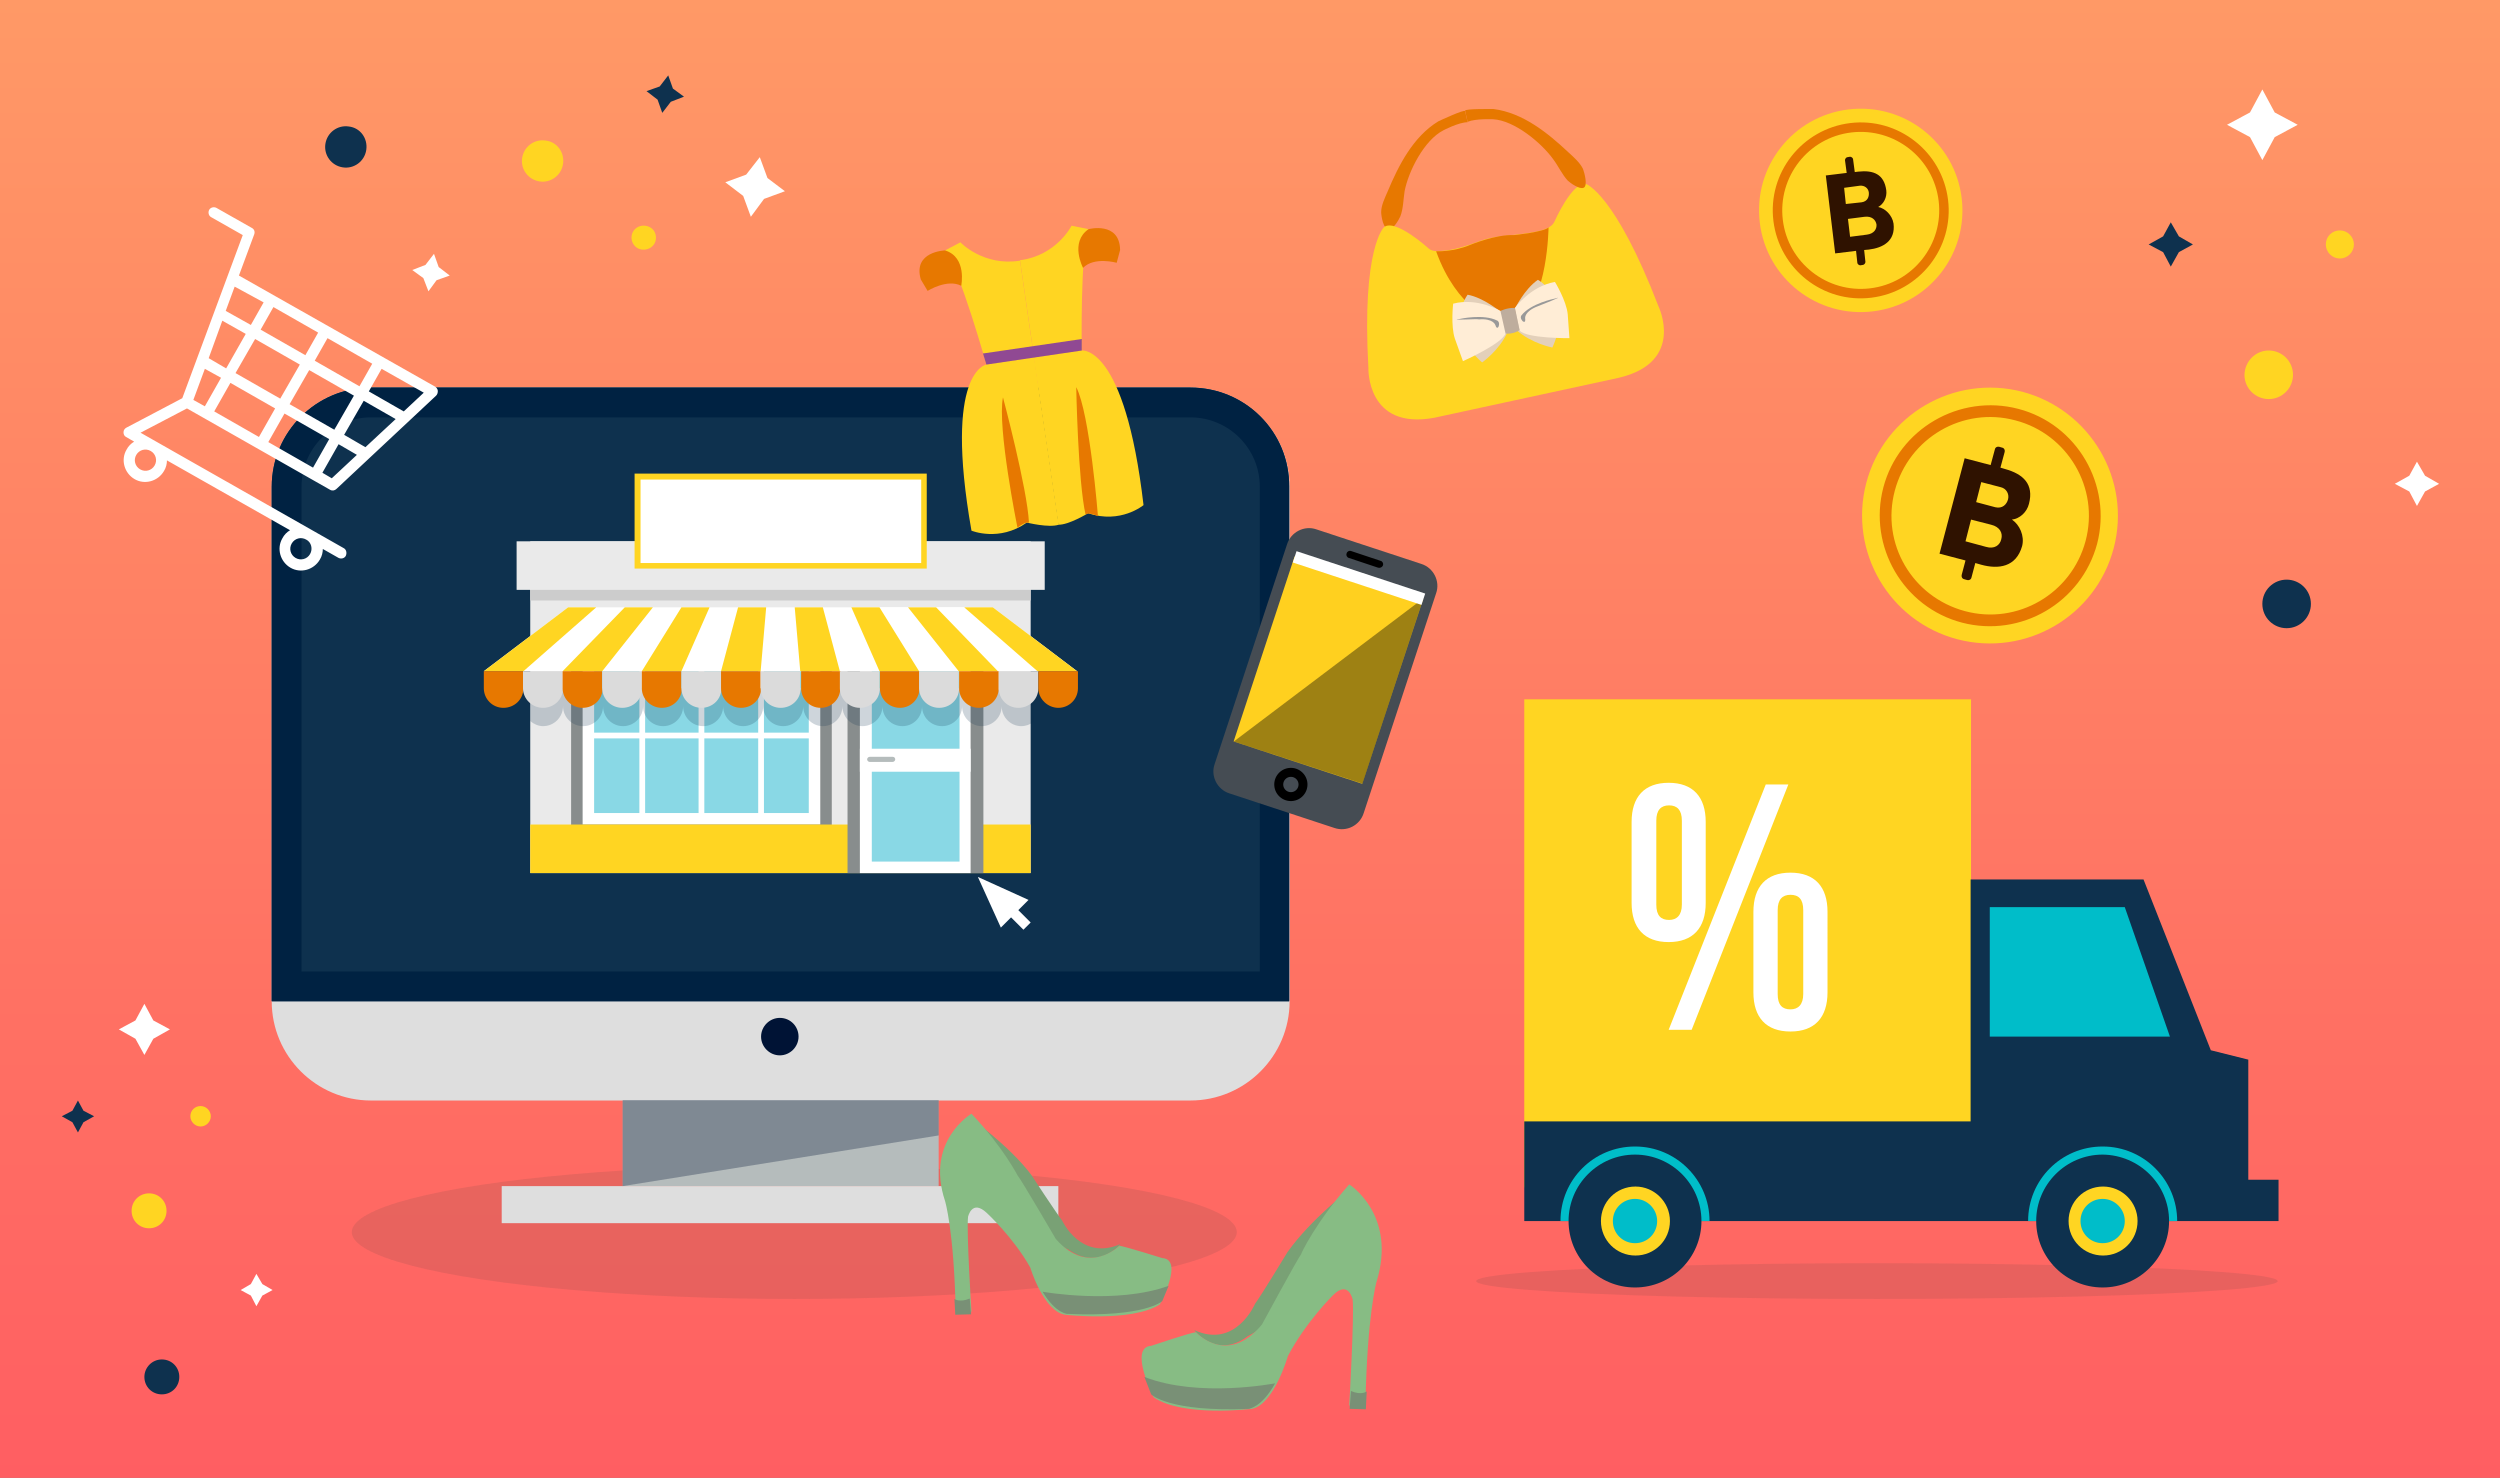 <?xml version="1.0" encoding="utf-8"?>
<!-- Generator: Adobe Illustrator 22.0.1, SVG Export Plug-In . SVG Version: 6.00 Build 0)  -->
<svg version="1.1" id="Layer_1" xmlns="http://www.w3.org/2000/svg" xmlns:xlink="http://www.w3.org/1999/xlink" x="0px" y="0px"
	 viewBox="0 0 587 347" style="enable-background:new 0 0 587 347;" xml:space="preserve">
<rect x="0" y="0" width="587" height="347" fill="#808080" stroke="none"/>
<style type="text/css">
	.st0{fill:url(#SVGID_1_);}
	.st1{opacity:0.12;fill:#3D3D3D;}
	.st2{fill:#FFD522;}
	.st3{fill:#0E314E;}
	.st4{fill:#FFFFFF;}
	.st5{fill:#E77800;}
	.st6{fill:#2F1200;}
	.st7{fill:#B5BCBC;}
	.st8{fill:#DEDEDE;}
	.st9{fill:#001335;}
	.st10{opacity:0.3;fill:#001335;}
	.st11{fill:#002242;}
	.st12{fill:#EAEAEA;}
	.st13{fill:#888D8D;}
	.st14{fill:#89D8E5;}
	.st15{fill:none;stroke:#FFFFFF;stroke-width:1.35;stroke-miterlimit:10;}
	.st16{opacity:0.2;fill:#0E314E;}
	.st17{fill:#CCCCCC;}
	.st18{fill:#DBDBDB;}
	.st19{fill:#00BDC9;}
	.st20{fill:#904993;}
	.st21{fill:#79A175;}
	.st22{fill:#87BC84;}
	.st23{fill:#799076;}
	.st24{fill:#E3D0BA;}
	.st25{fill:#FFEDD6;}
	.st26{fill:#999999;}
	.st27{fill:#BEAD9D;}
	.st28{fill:#454C53;}
	.st29{fill:#FFD01F;}
	.st30{opacity:0.38;}
</style>
<linearGradient id="SVGID_1_" gradientUnits="userSpaceOnUse" x1="293.5" y1="0" x2="293.5" y2="347">
	<stop  offset="0" style="stop-color:#FF9966"/>
	<stop  offset="1" style="stop-color:#FF5E62"/>
</linearGradient>
<rect class="st0" width="587" height="347"/>
<ellipse class="st1" cx="440.7" cy="300.8" rx="94.1" ry="4.2"/>
<g>
	<path class="st2" d="M132.2,38.5c-0.4,2.7-2.9,4.5-5.5,4.1c-2.7-0.4-4.5-2.9-4.1-5.5c0.4-2.7,2.9-4.5,5.5-4.1
		C130.8,33.3,132.6,35.8,132.2,38.5z"/>
	<path class="st3" d="M86,35.2c-0.4,2.7-2.9,4.5-5.5,4.1c-2.7-0.4-4.5-2.9-4.1-5.5c0.4-2.7,2.9-4.5,5.5-4.1
		C84.6,30,86.4,32.5,86,35.2z"/>
	<path class="st2" d="M154,56.2c-0.2,1.6-1.7,2.6-3.3,2.4c-1.6-0.2-2.6-1.7-2.4-3.2c0.2-1.6,1.7-2.6,3.2-2.4
		C153.2,53.2,154.2,54.6,154,56.2z"/>
	<polygon class="st4" points="180.2,41.8 178.4,36.9 175.2,41 170.3,42.8 174.5,46 176.3,50.9 179.4,46.7 184.3,44.9 	"/>
	<polygon class="st4" points="103,62.7 101.9,59.6 99.9,62.2 96.8,63.4 99.4,65.3 100.6,68.4 102.5,65.8 105.6,64.7 	"/>
	<polygon class="st3" points="158,20.8 156.9,17.7 154.9,20.3 151.8,21.4 154.4,23.4 155.5,26.5 157.5,23.9 160.6,22.7 	"/>
</g>
<g>
	<path class="st2" d="M35,280.2c2.3,0,4.1,1.8,4.1,4.1c0,2.3-1.8,4.1-4.1,4.1c-2.3,0-4.1-1.8-4.1-4.1C30.9,282,32.7,280.2,35,280.2z
		"/>
	<path class="st3" d="M38,319.2c2.3,0,4.1,1.8,4.1,4.1c0,2.3-1.8,4.1-4.1,4.1c-2.3,0-4.1-1.8-4.1-4.1
		C33.9,321.1,35.7,319.2,38,319.2z"/>
	<path class="st2" d="M47.1,259.7c1.3,0,2.4,1.1,2.4,2.4c0,1.3-1.1,2.4-2.4,2.4c-1.3,0-2.4-1.1-2.4-2.4
		C44.7,260.8,45.7,259.7,47.1,259.7z"/>
	<polygon class="st4" points="31.8,239.6 27.9,241.7 31.8,243.9 33.9,247.7 36,243.9 39.9,241.7 36,239.6 33.9,235.7 	"/>
	<polygon class="st4" points="58.9,301.5 56.5,302.9 58.9,304.2 60.2,306.7 61.6,304.2 64,302.9 61.6,301.5 60.2,299.1 	"/>
	<polygon class="st3" points="17,260.8 14.5,262.1 17,263.5 18.3,265.9 19.6,263.5 22.1,262.1 19.6,260.8 18.3,258.4 	"/>
</g>
<g>
	<path class="st2" d="M532.7,82.3c3.1,0,5.7,2.5,5.7,5.7c0,3.1-2.5,5.7-5.7,5.7c-3.1,0-5.7-2.5-5.7-5.7
		C527.1,84.8,529.6,82.3,532.7,82.3z"/>
	<path class="st3" d="M536.9,136.1c3.1,0,5.7,2.5,5.7,5.7c0,3.1-2.5,5.7-5.7,5.7c-3.1,0-5.7-2.5-5.7-5.7
		C531.2,138.6,533.8,136.1,536.9,136.1z"/>
	<path class="st2" d="M549.4,54.1c1.8,0,3.3,1.5,3.3,3.3c0,1.8-1.5,3.3-3.3,3.3c-1.8,0-3.3-1.5-3.3-3.3
		C546.1,55.5,547.6,54.1,549.4,54.1z"/>
	<polygon class="st4" points="528.3,26.4 522.9,29.3 528.3,32.2 531.2,37.6 534.1,32.2 539.5,29.3 534.1,26.4 531.2,21 	"/>
	<polygon class="st4" points="565.7,111.7 562.3,113.6 565.7,115.4 567.5,118.8 569.4,115.4 572.7,113.6 569.4,111.7 567.5,108.4 	
		"/>
	<polygon class="st3" points="507.9,55.5 504.5,57.4 507.9,59.2 509.7,62.6 511.6,59.2 514.9,57.4 511.6,55.5 509.7,52.2 	"/>
</g>
<g>
	<g>
		<g>
			<path class="st2" d="M496.3,128.7c-4.2,16-20.6,25.6-36.7,21.4c-16-4.2-25.6-20.6-21.4-36.7c4.2-16,20.6-25.6,36.7-21.4
				C490.9,96.3,500.5,112.7,496.3,128.7z"/>
		</g>
		<g>
			<g>
				<path class="st2" d="M491,127.3c-3.5,13.1-16.9,21-30,17.5s-21-16.9-17.5-30s16.9-21,30-17.5C486.7,100.8,494.5,114.2,491,127.3
					z"/>
				<path class="st5" d="M460.7,146.2c-13.8-3.6-22.1-17.9-18.5-31.7c3.6-13.8,17.9-22.1,31.7-18.5c13.8,3.6,22.1,17.9,18.5,31.7
					C488.7,141.5,474.5,149.8,460.7,146.2z M473.2,98.7c-12.3-3.3-25,4.1-28.3,16.5s4.1,25,16.5,28.3c12.3,3.3,25-4.1,28.3-16.5
					S485.5,101.9,473.2,98.7z"/>
			</g>
		</g>
	</g>
	<path class="st6" d="M472.4,122c1.8-0.2,3.5-1.7,4-3.7c1.2-4.6-1.3-7-5.7-8.2l-1-0.3l1-3.7c0.1-0.4-0.1-0.9-0.6-1l-0.7-0.2
		c-0.4-0.1-0.9,0.1-1,0.6l-1,3.7l-6.1-1.6l-5.9,22.4l6.1,1.6l-0.9,3.4c-0.1,0.4,0.1,0.9,0.6,1l0.7,0.2c0.4,0.1,0.9-0.1,1-0.6
		l0.9-3.4l1.4,0.4c4,1.1,8.2,0.6,9.6-4.4C475.4,125.8,474.2,123.2,472.4,122z M465.2,113.2l4.6,1.2c1.3,0.3,2,1.6,1.7,2.8
		c-0.3,1.2-1.3,2.3-3,1.9l-4.5-1.2L465.2,113.2z M466.3,128.4l-4.8-1.3l1.3-5.1l4.7,1.2c2.1,0.5,2.8,2,2.4,3.4
		C469.6,128,468.3,129,466.3,128.4z"/>
</g>
<g>
	<ellipse class="st1" cx="186.5" cy="289.3" rx="103.9" ry="15.7"/>
	<g>
		<g>
			<g>
				<rect x="146.2" y="247.5" class="st7" width="74.2" height="31"/>
				<rect x="117.8" y="278.5" class="st8" width="130.7" height="8.7"/>
				<path class="st8" d="M302.8,235.1c0,12.8-10.4,23.3-23.3,23.3H87.1c-12.8,0-23.3-10.4-23.3-23.3V114.3
					c0-12.8,10.4-23.3,23.3-23.3h192.4c12.8,0,23.3,10.4,23.3,23.3V235.1z"/>
				<path class="st3" d="M279.5,91H87.1c-12.8,0-23.3,10.4-23.3,23.3v120.8h238.9V114.3C302.8,101.4,292.4,91,279.5,91z"/>
				<path class="st9" d="M187.5,243.4c0,2.4-2,4.4-4.4,4.4c-2.4,0-4.4-2-4.4-4.4c0-2.4,2-4.4,4.4-4.4
					C185.6,239,187.5,241,187.5,243.4z"/>
				<polygon class="st10" points="146.2,258.3 146.2,278.5 220.4,266.6 220.4,258.3 				"/>
			</g>
			<path class="st11" d="M279.5,91H87.1c-12.8,0-23.3,10.4-23.3,23.3v120.8h238.9V114.3C302.8,101.4,292.4,91,279.5,91z
				 M295.8,228.1h-225V114.3c0-9,7.3-16.3,16.3-16.3h192.4c9,0,16.3,7.3,16.3,16.3V228.1z"/>
		</g>
		<g>
			<rect x="124.5" y="127.1" class="st12" width="117.5" height="77.9"/>
			<rect x="134.1" y="149" class="st13" width="61.2" height="47.3"/>
			<rect x="136.8" y="151.8" class="st4" width="55.8" height="41.8"/>
			<rect x="139.5" y="154.5" class="st14" width="50.4" height="36.4"/>
			<g>
				<line class="st15" x1="191.5" y1="172.7" x2="137.9" y2="172.7"/>
				<line class="st15" x1="150.8" y1="192.9" x2="150.8" y2="150.1"/>
				<line class="st15" x1="178.7" y1="192.9" x2="178.7" y2="150.1"/>
				<line class="st15" x1="164.7" y1="192.9" x2="164.7" y2="150.1"/>
			</g>
			<rect x="124.5" y="193.6" class="st2" width="117.5" height="11.4"/>
			<rect x="199" y="143.6" class="st13" width="31.9" height="61.4"/>
			<rect x="201.9" y="142.6" class="st4" width="26" height="62.4"/>
			<g>
				<path class="st14" d="M204.7,202.3h20.6v-57h-20.6V202.3z"/>
			</g>
			<path class="st16" d="M242,161.9h-7.5h-9.3h-9.3h-9.3h-9.3H188h-9.3h-9.3h-9.3h-9.3h-9.3h-9.3h-7.7v7.4c0.8,0.7,1.9,1.2,3,1.2
				c2.6,0,4.7-2.1,4.7-4.7c0,2.6,2.1,4.7,4.7,4.7c2.6,0,4.7-2.1,4.7-4.7c0,2.6,2.1,4.7,4.7,4.7s4.7-2.1,4.7-4.7
				c0,2.6,2.1,4.7,4.7,4.7c2.6,0,4.7-2.1,4.7-4.7c0,2.6,2.1,4.7,4.7,4.7c2.6,0,4.7-2.1,4.7-4.7c0,2.6,2.1,4.7,4.7,4.7
				c2.6,0,4.7-2.1,4.7-4.7c0,2.6,2.1,4.7,4.7,4.7c2.6,0,4.7-2.1,4.7-4.7c0,2.6,2.1,4.7,4.6,4.7c2.6,0,4.6-2.1,4.6-4.7
				c0,2.6,2.1,4.7,4.7,4.7c2.6,0,4.7-2.1,4.7-4.7c0,2.6,2.1,4.7,4.7,4.7c2.6,0,4.6-2.1,4.6-4.7c0,2.6,2.1,4.7,4.7,4.7
				s4.7-2.1,4.7-4.7c0,2.6,2.1,4.7,4.6,4.7c2.6,0,4.7-2.1,4.7-4.7c0,2.6,2.1,4.7,4.6,4.7c1.1,0,2.1-0.4,2.9-1V161.9z"/>
			<g>
				<rect x="201.9" y="175.8" class="st4" width="26" height="5.4"/>
			</g>
			<path class="st7" d="M210.2,178.3c0,0.3-0.3,0.6-0.6,0.6h-5.4c-0.3,0-0.6-0.3-0.6-0.6l0,0c0-0.3,0.3-0.6,0.6-0.6h5.4
				C210,177.7,210.2,178,210.2,178.3L210.2,178.3z"/>
			<rect x="124.5" y="131.2" class="st17" width="117.5" height="9.8"/>
			<rect x="121.3" y="127.1" class="st12" width="124" height="11.4"/>
			<g>
				<g>
					<rect x="149.7" y="111.9" class="st4" width="67.2" height="21"/>
				</g>
				<g>
					<path class="st2" d="M217.6,133.5h-68.6v-22.3h68.6V133.5z M150.4,132.2h65.9v-19.6h-65.9V132.2z"/>
				</g>
			</g>
			<g>
				<g>
					<polygon class="st4" points="233.1,142.6 133.4,142.6 113.6,157.6 252.9,157.6 					"/>
					<g>
						<polygon class="st2" points="233.1,142.6 226.4,142.6 243.6,157.6 252.9,157.6 						"/>
						<polygon class="st2" points="219.8,142.6 213.2,142.6 225.1,157.6 234.3,157.6 						"/>
						<polygon class="st2" points="206.5,142.6 199.9,142.6 206.5,157.6 215.8,157.6 						"/>
						<polygon class="st2" points="193.2,142.6 186.6,142.6 187.9,157.6 197.2,157.6 						"/>
						<polygon class="st2" points="173.3,142.6 169.3,157.6 178.6,157.6 179.9,142.6 						"/>
						<polygon class="st2" points="160,142.6 150.7,157.6 160,157.6 166.6,142.6 						"/>
						<polygon class="st2" points="146.7,142.6 132.1,157.6 141.4,157.6 153.3,142.6 						"/>
						<polygon class="st2" points="133.4,142.6 113.6,157.6 122.9,157.6 140,142.6 						"/>
					</g>
				</g>
				<g>
					<path class="st5" d="M122.9,161.6c0,2.6-2.1,4.6-4.7,4.6c-2.6,0-4.6-2.1-4.6-4.6v-4h9.3V161.6z"/>
					<path class="st18" d="M132.2,161.6c0,2.6-2.1,4.6-4.7,4.6s-4.7-2.1-4.7-4.6v-4h9.3V161.6z"/>
					<path class="st5" d="M141.5,161.6c0,2.6-2.1,4.6-4.7,4.6c-2.6,0-4.7-2.1-4.7-4.6v-4h9.3V161.6z"/>
					<path class="st18" d="M150.8,161.6c0,2.6-2.1,4.6-4.7,4.6s-4.7-2.1-4.7-4.6v-4h9.3V161.6z"/>
					<path class="st5" d="M160.1,161.6c0,2.6-2.1,4.6-4.7,4.6c-2.6,0-4.7-2.1-4.7-4.6v-4h9.3V161.6z"/>
					<path class="st18" d="M169.4,161.6c0,2.6-2.1,4.6-4.7,4.6c-2.6,0-4.7-2.1-4.7-4.6v-4h9.3V161.6z"/>
					<path class="st5" d="M178.7,161.6c0,2.6-2.1,4.6-4.7,4.6c-2.6,0-4.7-2.1-4.7-4.6v-4h9.3V161.6z"/>
					<path class="st18" d="M188,161.6c0,2.6-2.1,4.6-4.7,4.6c-2.6,0-4.7-2.1-4.7-4.6v-4h9.3V161.6z"/>
					<path class="st5" d="M197.3,161.6c0,2.6-2.1,4.6-4.6,4.6c-2.6,0-4.6-2.1-4.6-4.6v-4h9.3V161.6z"/>
					<path class="st18" d="M206.6,161.6c0,2.6-2.1,4.6-4.7,4.6c-2.6,0-4.7-2.1-4.7-4.6v-4h9.3V161.6z"/>
					<path class="st5" d="M215.9,161.6c0,2.6-2.1,4.6-4.6,4.6c-2.6,0-4.7-2.1-4.7-4.6v-4h9.3V161.6z"/>
					<path class="st18" d="M225.2,161.6c0,2.6-2.1,4.6-4.7,4.6s-4.7-2.1-4.7-4.6v-4h9.3V161.6z"/>
					<path class="st5" d="M234.5,161.6c0,2.6-2.1,4.6-4.7,4.6c-2.6,0-4.6-2.1-4.6-4.6v-4h9.3V161.6z"/>
					<path class="st18" d="M243.8,161.6c0,2.6-2.1,4.6-4.7,4.6c-2.6,0-4.6-2.1-4.6-4.6v-4h9.3V161.6z"/>
					<path class="st5" d="M253.1,161.6c0,2.6-2.1,4.6-4.6,4.6s-4.7-2.1-4.7-4.6v-4h9.3V161.6z"/>
				</g>
			</g>
		</g>
	</g>
</g>
<g>
	<polygon class="st4" points="239.1,213.7 241.5,211.3 229.6,205.9 235,217.8 237.4,215.4 240.3,218.3 242,216.6 	"/>
</g>
<path class="st4" d="M80.7,128.7L33,101.6l10.9-5.7L77.5,115c0.5,0.3,1.1,0.2,1.5-0.2l23.4-21.9c0.3-0.3,0.4-0.7,0.4-1.1
	c0-0.4-0.3-0.8-0.6-1L56.1,64.7l3.6-9.7c0.2-0.6,0-1.2-0.6-1.5l-8.3-4.7c-0.6-0.3-1.4-0.1-1.7,0.5s-0.1,1.4,0.5,1.7l7.4,4.2
	L42.8,93.5l-13.1,6.9c-0.4,0.2-0.7,0.6-0.7,1.1c0,0.5,0.2,0.9,0.6,1.1l1.9,1.1c-0.7,0.4-1.4,1.1-1.8,1.9c-1.4,2.4-0.5,5.5,1.9,6.9
	c2.4,1.4,5.5,0.5,6.9-1.9c0.5-0.8,0.7-1.7,0.7-2.5l28.9,16.4c-0.7,0.4-1.4,1.1-1.8,1.9c-1.4,2.4-0.5,5.5,1.9,6.9
	c2.4,1.4,5.5,0.5,6.9-1.9c0.5-0.8,0.7-1.7,0.7-2.5l3.7,2.1c0.6,0.3,1.4,0.1,1.7-0.5C81.5,129.8,81.3,129,80.7,128.7z M85.8,105
	l-5-2.9l4.6-8l7.5,4.3L85.8,105z M78.5,100.9l-10.5-6l4.6-8l10.5,6L78.5,100.9z M66.8,97.1l10.5,6l-3.8,6.7l-10.5-6L66.8,97.1z
	 M60.8,102.6l-10.5-6l3.8-6.7l10.5,6L60.8,102.6z M73.9,84.7l3-5.3l10.5,6l-3,5.3L73.9,84.7z M71.7,83.4l-10.5-6l3-5.3l10.5,6
	L71.7,83.4z M70.4,85.6l-4.6,8l-10.5-6l4.6-8L70.4,85.6z M53.1,86.5L49,84.1l3.2-8.8l5.5,3.1L53.1,86.5z M51.9,88.7l-3.8,6.7
	l-2.7-1.5l2.7-7.3L51.9,88.7z M77.9,112.3l-2.2-1.3l3.8-6.7l4.3,2.5L77.9,112.3z M94.8,96.6l-8.2-4.7l3-5.3l9.9,5.6L94.8,96.6z
	 M61.9,71l-3,5.3l-5.9-3.3l2.1-5.7L61.9,71z M36.3,109.3c-0.7,1.2-2.2,1.6-3.4,0.9c-1.2-0.7-1.6-2.2-0.9-3.4
	c0.7-1.2,2.2-1.6,3.4-0.9C36.6,106.6,37,108.1,36.3,109.3z M72.8,130.1c-0.7,1.2-2.2,1.6-3.4,0.9c-1.2-0.7-1.6-2.2-0.9-3.4
	c0.7-1.2,2.2-1.6,3.4-0.9C73.1,127.3,73.5,128.9,72.8,130.1z"/>
<g>
	<rect x="357.9" y="164.2" class="st2" width="104.9" height="114.6"/>
	<polygon class="st3" points="527.9,277 527.9,248.8 519.1,246.6 503.3,206.5 462.7,206.5 462.7,263.3 357.9,263.3 357.9,278.8 
		357.9,283.1 357.9,286.7 535,286.7 535,277 	"/>
	<g>
		<path class="st19" d="M383.9,269.2c-9.7,0-17.5,7.8-17.5,17.5h35C401.4,277.1,393.6,269.2,383.9,269.2z"/>
		<path class="st3" d="M399.5,286.7c0,8.6-7,15.6-15.6,15.6s-15.6-7-15.6-15.6c0-8.6,7-15.6,15.6-15.6S399.5,278.1,399.5,286.7z"/>
		<path class="st2" d="M392.1,286.7c0,4.5-3.6,8.1-8.1,8.1c-4.5,0-8.1-3.6-8.1-8.1c0-4.5,3.6-8.1,8.1-8.1
			C388.4,278.6,392.1,282.2,392.1,286.7z"/>
		<path class="st19" d="M389.1,286.7c0,2.9-2.3,5.2-5.2,5.2c-2.9,0-5.2-2.3-5.2-5.2c0-2.9,2.3-5.2,5.2-5.2
			C386.8,281.5,389.1,283.9,389.1,286.7z"/>
	</g>
	<g>
		<path class="st19" d="M493.7,269.2c-9.7,0-17.5,7.8-17.5,17.5h35C511.2,277.1,503.4,269.2,493.7,269.2z"/>
		<path class="st3" d="M509.3,286.7c0,8.6-7,15.6-15.6,15.6c-8.6,0-15.6-7-15.6-15.6c0-8.6,7-15.6,15.6-15.6
			C502.3,271.2,509.3,278.1,509.3,286.7z"/>
		<path class="st2" d="M501.9,286.7c0,4.5-3.6,8.1-8.1,8.1c-4.5,0-8.1-3.6-8.1-8.1c0-4.5,3.6-8.1,8.1-8.1
			C498.2,278.6,501.9,282.2,501.9,286.7z"/>
		<path class="st19" d="M498.9,286.7c0,2.9-2.3,5.2-5.2,5.2c-2.9,0-5.2-2.3-5.2-5.2c0-2.9,2.3-5.2,5.2-5.2
			C496.6,281.5,498.9,283.9,498.9,286.7z"/>
	</g>
	<polygon class="st19" points="509.5,243.4 498.9,213 467.2,213 467.2,243.4 	"/>
	<g>
		<path class="st4" d="M383.1,193c0-5.9,3-9.2,8.7-9.2c5.7,0,8.7,3.3,8.7,9.2V212c0,5.9-3,9.2-8.7,9.2c-5.7,0-8.7-3.3-8.7-9.2V193z
			 M388.9,212.4c0,2.6,1.1,3.6,3,3.6c1.8,0,3-1.1,3-3.6v-19.7c0-2.5-1.1-3.6-3-3.6c-1.9,0-3,1.1-3,3.6V212.4z M414.6,184.2h5.3
			l-22.7,57.6h-5.4L414.6,184.2z M411.7,214.1c0-5.9,3-9.2,8.7-9.2c5.7,0,8.7,3.3,8.7,9.2V233c0,5.9-3,9.2-8.7,9.2
			c-5.7,0-8.7-3.3-8.7-9.2V214.1z M417.4,233.4c0,2.6,1.1,3.6,3,3.6c1.8,0,3-1.1,3-3.6v-19.7c0-2.6-1.1-3.6-3-3.6
			c-1.9,0-3,1.1-3,3.6V233.4z"/>
	</g>
</g>
<g>
	<g>
		<g>
			<path class="st2" d="M460.6,46.5c1.6,13.1-7.7,25-20.8,26.6c-13.1,1.6-25-7.7-26.6-20.8c-1.6-13.1,7.7-25,20.8-26.6
				C447.1,24.1,459,33.4,460.6,46.5z"/>
		</g>
		<g>
			<g>
				<path class="st2" d="M456.3,47c1.3,10.7-6.3,20.5-17.1,21.8s-20.5-6.3-21.8-17.1s6.3-20.5,17.1-21.8
					C445.3,28.7,455,36.3,456.3,47z"/>
				<path class="st5" d="M439.4,69.9c-11.3,1.4-21.6-6.7-23-18c-1.4-11.3,6.7-21.6,18-23c11.3-1.4,21.6,6.7,23,18
					C458.8,58.2,450.7,68.5,439.4,69.9z M434.7,31.1c-10.1,1.2-17.3,10.4-16.1,20.5c1.2,10.1,10.4,17.3,20.5,16.1
					c10.1-1.2,17.3-10.4,16.1-20.5C454,37.1,444.8,29.9,434.7,31.1z"/>
			</g>
		</g>
	</g>
	<path class="st6" d="M441,48.6c1.3-0.7,2.1-2.3,1.9-3.9c-0.5-3.8-3-4.8-6.6-4.4l-0.8,0.1l-0.4-3c0-0.3-0.4-0.6-0.7-0.6l-0.6,0.1
		c-0.3,0-0.6,0.4-0.6,0.7l0.4,3l-4.9,0.6l2.2,18.3l4.9-0.6l0.3,2.8c0,0.3,0.4,0.6,0.7,0.6l0.6-0.1c0.3,0,0.6-0.4,0.6-0.7l-0.3-2.8
		l1.1-0.1c3.3-0.4,6.3-2,5.8-6.1C444.3,50.5,442.6,48.9,441,48.6z M433,44.1l3.7-0.5c1.1-0.1,2,0.6,2.1,1.6c0.1,1-0.3,2.1-1.7,2.3
		l-3.7,0.4L433,44.1z M438.3,55.1l-3.9,0.5l-0.5-4.2l3.9-0.5c1.7-0.2,2.6,0.7,2.8,1.8C440.7,53.8,440,54.9,438.3,55.1z"/>
</g>
<g>
	<path class="st2" d="M231.6,85.6c0,0-6.2-22.2-9.7-26.8l3.6-1.9c0,0,5.4,5.7,14,4.3l3.3,22.8L231.6,85.6z"/>
	<path class="st2" d="M231.6,85.6c0,0-10.1,1.5-3.5,39c0,0,6.5,2.7,13-1.9c0,0,5.2,1.3,7.5,0.5l-5.8-39.3L231.6,85.6z"/>
	<path class="st5" d="M221.9,58.8c0,0-7.6,0.2-5.7,6.8l1.6,2.7c0,0,4.6-2.9,7.9-1.2C225.7,67.1,227.1,60.4,221.9,58.8z"/>
	<path class="st2" d="M254,82.3c0,0-0.4-23.1,1.6-28.5l-4-0.8c0,0-3.5,7-12.1,8.1l3.3,22.8L254,82.3z"/>
	<path class="st2" d="M254,82.3c0,0,10.1-1.5,14.5,36.3c0,0-5.4,4.5-13,1.9c0,0-4.6,2.8-7,2.7l-5.8-39.3L254,82.3z"/>
	<path class="st5" d="M255.6,53.8c0,0,7.3-1.9,7.4,4.9l-0.8,3c0,0-5.3-1.5-7.9,1.2C254.3,62.9,251.1,56.9,255.6,53.8z"/>
	<polygon class="st20" points="254,82.3 231.6,85.6 230.8,83 254,79.6 	"/>
	<path class="st5" d="M238.9,123.9c0,0-4.8-23.7-3.4-30.6c0,0,5.7,21.4,6.1,29.4C241.6,122.8,241.1,122.2,238.9,123.9z"/>
	<path class="st5" d="M257.8,121.2c0,0-1.9-24.1-5.1-30.3c0,0,0.4,22.1,2.2,30C254.9,120.8,255.3,120.1,257.8,121.2z"/>
</g>
<g>
	<path class="st21" d="M227.4,262.2c0,0,9.4,6.6,14.7,13.6c0,0,6.1,9.3,7.3,10.8c0,0,4.4,9.6,13.7,5.5c0,0-5.1,6.3-12.2,1.3
		c0,0-7.6-3-8.2-10.3C242.7,283.1,228,266.7,227.4,262.2z"/>
	<path class="st22" d="M228.1,261.5c0,0-10.9,6.4-6.2,20.5c0,0,2.1,6.9,2.5,26h3.7c0,0-1.2-18.7-0.8-22.3c0,0,0.9-4.2,4.4-0.9
		c0,0,6.2,5.7,10.2,12.8c0,0,3.1,10.3,8.2,11.1c0,0,15.5,1.8,22.2-2.4c0,0,5.8-10.6,0.6-10.9c0,0-8.9-2.8-10.1-2.9
		c0,0-7.1,7.3-14.9-1.6c0,0-8.1-13.9-8.9-14.8C239,276.2,235.7,269.5,228.1,261.5z"/>
	<path class="st23" d="M244.8,303.3c0,0,17.3,3.1,29.6-1.4l-1.5,3.6c0,0-4,3.8-22.1,3C250.8,308.6,247.9,308.5,244.8,303.3z"/>
	<path class="st23" d="M224.1,305c0,0,1.2,0.9,3.6-0.1l0.3,3.7l-3.7,0.1L224.1,305z"/>
</g>
<g>
	<path class="st21" d="M317.5,278.8c0,0-9.7,7.4-15.2,15.2c0,0-6.3,10.4-7.6,12.1c0,0-4.5,10.7-14.3,6.2c0,0,5.3,7,12.6,1.4
		c0,0,7.8-3.4,8.5-11.5C301.6,302.2,316.8,283.9,317.5,278.8z"/>
	<path class="st22" d="M316.8,278.1c0,0,11.3,7.1,6.4,22.9c0,0-2.2,7.7-2.6,29h-3.8c0,0,1.2-20.9,0.8-24.9c0,0-1-4.6-4.6-1
		c0,0-6.4,6.3-10.6,14.3c0,0-3.3,11.5-8.5,12.4c0,0-16.1,2-23-2.7c0,0-6-11.8-0.6-12.1c0,0,9.2-3.1,10.5-3.2c0,0,7.3,8.1,15.5-1.8
		c0,0,8.4-15.5,9.2-16.5C305.4,294.5,308.9,287,316.8,278.1z"/>
	<path class="st23" d="M299.4,324.8c0,0-17.9,3.5-30.7-1.5l1.6,4.1c0,0,4.1,4.2,23,3.4C293.2,330.7,296.2,330.6,299.4,324.8z"/>
	<path class="st23" d="M320.9,326.7c0,0-1.2,1-3.7-0.1l-0.3,4.2l3.8,0.1L320.9,326.7z"/>
</g>
<g>
	<path class="st5" d="M324.3,49.8c0,0.9,0.5,4.1,1.8,4.1c1,0,2.3-2.2,2.7-3.1c0.7-1.8,0.7-4,1-5.9c0.9-4.7,4.6-12,9.1-14.3
		c0,0,3.6-1.9,5.7-1.9l-0.6-2.6c-0.1-0.5-5.9,2.2-6.3,2.4c-5.9,3.6-9.3,10.3-11.9,16.5C325.2,46.4,324.3,48.2,324.3,49.8z"/>
	<path class="st2" d="M389.4,71.9c-10.2-26.5-17-28.7-17-28.7c-3.2-0.7-7.4,8.8-7.4,8.8c-0.9,2.1-4.8,2.5-6.7,2.8
		c-3.8,0.6-7.5,0.5-11.1,1.9c-2.7,1-5.7,2-8.5,2.2c-1,0.1-2.5,0.2-3.3-0.6c0,0-7.7-7-10.4-5c0,0-5.3,4.7-3.7,33.1
		c0,0-0.5,14.6,15.4,11.7l21.7-4.7l21.7-4.7C395.8,85,389.4,71.9,389.4,71.9z"/>
	<path class="st5" d="M371.7,39.7c0.3,0.8,1.2,4,0.1,4.4c-0.9,0.4-3.1-1.1-3.7-1.7c-1.3-1.4-2.2-3.4-3.4-5
		c-2.8-3.9-9.1-9.1-14.1-9.4c0,0-4.1-0.2-6,0.6l-0.6-2.6c-0.1-0.5,6.3-0.4,6.7-0.4c6.9,0.9,12.7,5.6,17.6,10.2
		C369.5,36.9,371,38.2,371.7,39.7z"/>
	<path class="st5" d="M337.2,59c0,0,4,0.2,8-1.5c0,0,6-2.5,10.3-2.3c0,0,6.9-0.7,8.1-1.8c0,0-0.2,17.4-6.9,20.9l-5.7,1.2
		C351,75.5,342.1,72.7,337.2,59z"/>
	<g>
		<path class="st24" d="M352.3,73.2c0,0-3.9-3.3-7.7-4c0,0-5.9,7.7,3.4,15.9c0,0,4-2.8,5.9-7L352.3,73.2z"/>
		<path class="st24" d="M355.7,72.5c0,0,2.2-4.6,5.4-6.8c0,0,8.5,4.6,3.4,15.9c0,0-4.8-0.9-8.3-4L355.7,72.5z"/>
		<path class="st25" d="M355.7,72.3c0,0,3.6-5.1,9.4-6.1c0,0,2.7,4.4,3,7.6l0.4,5.6c0,0-10.1,0.1-11.7-1.8L355.7,72.3z"/>
		<path class="st26" d="M365.1,70.1c0,0-5.7,1.1-7.9,4c0,0-0.4,0.5,0.3,1.3c0,0,0.8,0.7,0.6-0.7c0,0-0.2-1.6,3-2.8
			C361.1,71.9,368,69.2,365.1,70.1z"/>
		<path class="st27" d="M352.1,73.1c0,0,1.7-0.9,3.6-0.8l1.1,5.2c0,0-1.4,1.1-3.6,0.8L352.1,73.1z"/>
		<path class="st25" d="M352.3,73c0,0-5.4-3.2-11.1-1.7c0,0-0.6,5.2,0.4,8.2l1.9,5.3c0,0,9.2-4.1,10-6.5L352.3,73z"/>
		<path class="st26" d="M342.7,74.9c0,0,5.6-1.3,8.9,0.4c0,0,0.6,0.3,0.3,1.3c0,0-0.4,1-0.8-0.3c0,0-0.5-1.6-3.9-1.3
			C347.2,74.8,339.8,75.3,342.7,74.9z"/>
	</g>
</g>
<g>
	<path class="st28" d="M313.3,194.4l-24.6-8.1c-2.9-0.9-4.5-4.1-3.5-6.9l17-51.6c0.9-2.9,4.1-4.5,6.9-3.5l24.6,8.1
		c2.9,0.9,4.5,4.1,3.5,6.9l-17,51.6C319.3,193.8,316.2,195.4,313.3,194.4z"/>
	
		<rect x="296" y="134.4" transform="matrix(0.95 0.313 -0.313 0.95 64.827 -89.651)" class="st29" width="31.8" height="45.7"/>
	<polygon class="st30" points="319.9,184 289.7,174.1 334.2,140.5 	"/>
	
		<rect x="303.2" y="134.2" transform="matrix(0.95 0.313 -0.313 0.95 58.392 -92.977)" class="st4" width="31.8" height="2.8"/>
	<ellipse transform="matrix(0.997 -7.718414e-02 7.718414e-02 0.997 -13.313 23.941)" cx="303.1" cy="184.2" rx="3.9" ry="3.9"/>
	<circle class="st28" cx="303.1" cy="184.2" r="1.8"/>
	<path d="M323.6,133.3l-6.9-2.3c-0.4-0.1-0.7-0.6-0.5-1.1l0,0c0.1-0.4,0.6-0.7,1.1-0.5l6.9,2.3c0.4,0.1,0.7,0.6,0.5,1.1l0,0
		C324.5,133.2,324.1,133.4,323.6,133.3z"/>
</g>
</svg>
